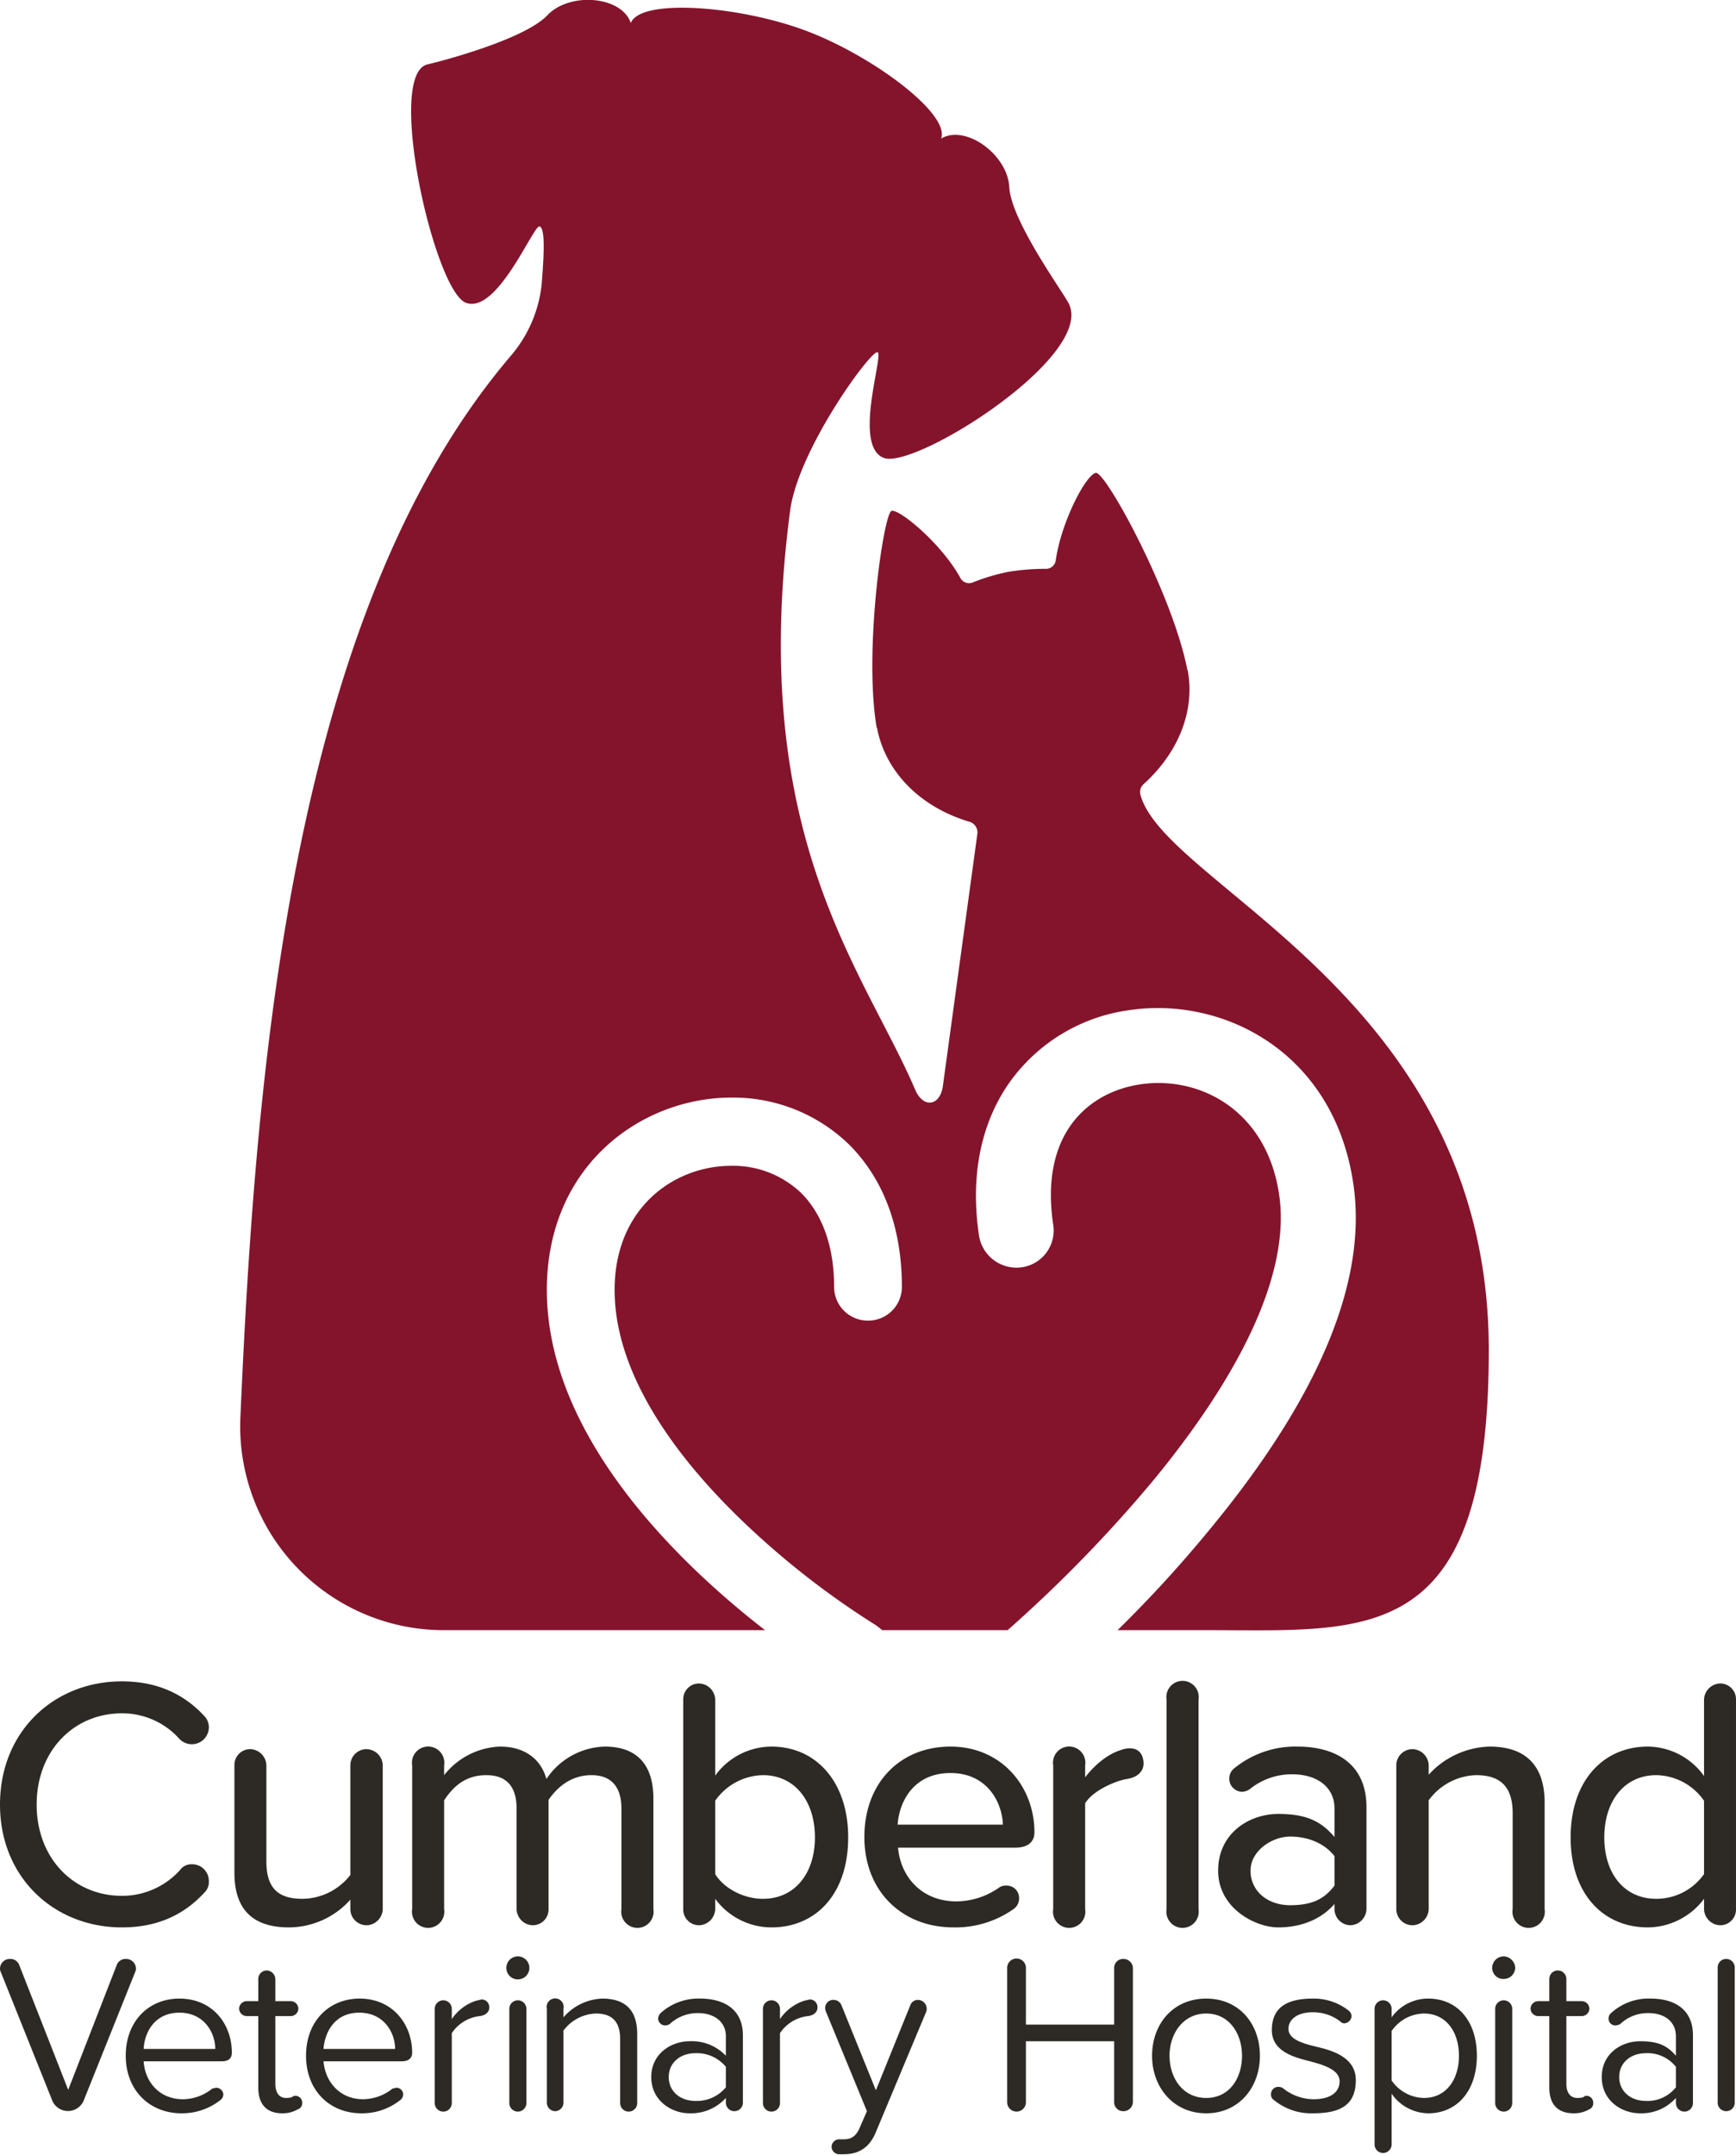 <svg xmlns="http://www.w3.org/2000/svg" width="407.3" height="505.3" viewBox="0 0 407.3 505.3"><path fill="#2d2a26" d="M12.3 492.7L.2 462.5a1.9 1.9 0 0 1-.2-.8 2.3 2.3 0 0 1 2.3-2.3 2.2 2.2 0 0 1 2.2 1.4L16 490.1l11.4-29.3a2.2 2.2 0 0 1 2.2-1.4 2.3 2.3 0 0 1 2.3 2.3 1.9 1.9 0 0 1-.2.8l-12.1 30.2a4 4 0 0 1-7.3 0zm29.8-24c7.8 0 12.3 6 12.3 12.7 0 1.3-.8 2-2.3 2H33.7c.3 4.8 3.7 8.9 9.2 8.9a11 11 0 0 0 6.9-2.5l.9-.2a1.7 1.7 0 0 1 1.7 1.6 1.7 1.7 0 0 1-.7 1.3 14.5 14.5 0 0 1-9.1 3.1c-7.6 0-13.1-5.5-13.1-13.5s5.3-13.4 12.6-13.4zm-8.4 11.8h16.8c0-3.8-2.6-8.5-8.4-8.5s-8.2 4.6-8.4 8.5zm37.2 12.7a1.5 1.5 0 0 1-1.1 1.5 7 7 0 0 1-3.6.9c-3.7 0-5.6-2.2-5.6-6v-16.8h-2.7a1.8 1.8 0 0 1-1.8-1.7 1.8 1.8 0 0 1 1.8-1.8h2.7v-5.2a2 2 0 0 1 2-2 2.1 2.1 0 0 1 2 2v5.2h3.6a1.8 1.8 0 0 1 1.8 1.8 1.8 1.8 0 0 1-1.8 1.7h-3.6v15.9c0 1.9.8 3.3 2.5 3.3s1.5-.5 2.1-.5a1.6 1.6 0 0 1 1.7 1.7zm13.5-24.5c7.7 0 12.3 6 12.3 12.7 0 1.3-.9 2-2.4 2H75.9c.4 4.8 3.8 8.9 9.3 8.9a11.2 11.2 0 0 0 6.9-2.5l.9-.2a1.6 1.6 0 0 1 1.6 1.6 1.7 1.7 0 0 1-.7 1.3 14.3 14.3 0 0 1-9.1 3.1c-7.6 0-13-5.5-13-13.5s5.3-13.4 12.6-13.4zm-8.5 11.8h16.8c0-3.8-2.6-8.5-8.4-8.5s-8.1 4.6-8.4 8.5zm38.9-9.7c0 1-.8 1.8-2.2 2a9.1 9.1 0 0 0-6.6 4v16.4a2 2 0 0 1-4 0v-22.1a2 2 0 0 1 4 0v2.4a11 11 0 0 1 5.7-4.3l1.3-.3a1.8 1.8 0 0 1 1.8 1.9zm4-9.3a2.7 2.7 0 0 1 5.4 0 2.7 2.7 0 0 1-5.4 0zm.7 31.7v-22.1a2 2 0 0 1 4 0v22.1a2 2 0 0 1-4 0zm30-16.2v16.2a2 2 0 0 1-4 0v-15c0-4.5-2.3-6-5.7-6a9.9 9.9 0 0 0-7.6 4v17a2 2 0 0 1-1.9 1.9 2 2 0 0 1-2-1.9v-22.1a2 2 0 1 1 3.9 0v2a12.6 12.6 0 0 1 9.1-4.4c5.4 0 8.2 2.7 8.2 8.3zm24.8.3v15.9a2 2 0 0 1-2.1 1.9 2 2 0 0 1-1.9-1.9V492a11 11 0 0 1-8.5 3.6c-4.3 0-9-3-9-8.5s4.7-8.4 9-8.4a11 11 0 0 1 8.5 3.4v-4.6c0-3.4-2.8-5.4-6.5-5.4a9.6 9.6 0 0 0-6.7 2.6 2.4 2.4 0 0 1-1 .3 1.7 1.7 0 0 1-1.7-1.6 2.1 2.1 0 0 1 .7-1.4 13.2 13.2 0 0 1 9.2-3.3c5.4 0 10 2.4 10 8.6zm-4 12.2v-4.8a8.8 8.8 0 0 0-7.1-3.2c-3.7 0-6.3 2.3-6.3 5.6s2.6 5.6 6.3 5.6a8.8 8.8 0 0 0 7.1-3.2zm21.5-18.7c0 1-.8 1.8-2.2 2a9.1 9.1 0 0 0-6.6 4v16.4a2 2 0 0 1-4 0v-22.1a2 2 0 0 1 4 0v2.4a11 11 0 0 1 5.7-4.3l1.3-.3a1.8 1.8 0 0 1 1.8 1.9zm5.2 30.9h.9c1.7 0 2.9-.6 3.8-2.7l1.7-3.9-9.6-23.3a2.4 2.4 0 0 1-.2-.8 1.9 1.9 0 0 1 2-2 2 2 0 0 1 1.8 1.2l8.1 20 8.1-20a1.9 1.9 0 0 1 1.8-1.2 2.1 2.1 0 0 1 1.9 2.8L205.5 500c-1.5 3.7-4.1 5.2-7.5 5.2h-1.2a1.8 1.8 0 0 1-1.7-1.7 1.8 1.8 0 0 1 1.9-1.8zm64.4-8.7v-14.3h-20.7V493a2.2 2.2 0 0 1-4.4 0v-31.5a2.2 2.2 0 0 1 4.4 0v13.3h20.7v-13.3a2.1 2.1 0 0 1 2.2-2.1 2.2 2.2 0 0 1 2.2 2.1V493a2.2 2.2 0 0 1-2.2 2.1 2.1 2.1 0 0 1-2.2-2.1zm8.9-10.9c0-7.4 4.9-13.4 12.7-13.4s12.6 6 12.6 13.4-4.9 13.5-12.6 13.5-12.7-6.1-12.7-13.5zm21.1 0c0-5.2-3-9.9-8.4-9.9s-8.6 4.7-8.6 9.9 3.1 9.9 8.6 9.9 8.4-4.7 8.4-9.9zm6.8 9a1.7 1.7 0 0 1 1.7-1.7 2 2 0 0 1 1.1.3 11.5 11.5 0 0 0 7.2 2.6c4 0 6.1-1.7 6.1-4.2s-3.2-3.7-6.6-4.6-9.3-2.1-9.3-7.4 3.5-7.4 9.6-7.4a13.2 13.2 0 0 1 8.4 2.8 1.7 1.7 0 0 1 .7 1.3 1.8 1.8 0 0 1-1.7 1.7 1.2 1.2 0 0 1-.9-.4 10.4 10.4 0 0 0-6.5-2.2c-3.5 0-5.7 1.6-5.7 3.9s2.9 3.3 6.2 4.1 9.6 2.2 9.6 7.9-3.4 7.8-10 7.8a13.8 13.8 0 0 1-9.2-3.1 1.5 1.5 0 0 1-.7-1.4zm48.3-9c0 8.3-4.7 13.5-11.4 13.5a10.6 10.6 0 0 1-8.6-4.6v11.9a2 2 0 0 1-4 0v-31.8a2 2 0 0 1 4 0v2a10.5 10.5 0 0 1 8.6-4.4c6.7 0 11.4 5.1 11.4 13.4zm-4.2 0c0-5.7-3.1-9.9-8.2-9.9a9.4 9.4 0 0 0-7.6 4.1v11.6a9.4 9.4 0 0 0 7.6 4.1c5.1 0 8.2-4.2 8.2-9.9zm7.8-20.6a2.7 2.7 0 0 1 2.7-2.7 2.8 2.8 0 0 1 2.7 2.7 2.7 2.7 0 0 1-2.7 2.6 2.6 2.6 0 0 1-2.7-2.6zm.7 31.7v-22.1a2 2 0 0 1 4 0v22.1a2 2 0 0 1-4 0zm23 0a1.5 1.5 0 0 1-1 1.5 7 7 0 0 1-3.6.9c-3.8 0-5.7-2.2-5.7-6v-16.8h-2.7a1.8 1.8 0 0 1-1.7-1.7 1.8 1.8 0 0 1 1.7-1.8h2.7v-5.2a2 2 0 0 1 4 0v5.2h3.6a1.8 1.8 0 0 1 1.8 1.8 1.8 1.8 0 0 1-1.8 1.7h-3.6v15.9c0 1.9.8 3.3 2.6 3.3s1.5-.5 2-.5a1.6 1.6 0 0 1 1.7 1.7zm23.4-15.9v15.9a2 2 0 0 1-4 0V492a10.8 10.8 0 0 1-8.4 3.6c-4.4 0-9-3-9-8.5s4.6-8.4 9-8.4 6.4 1.1 8.4 3.4v-4.6c0-3.4-2.7-5.4-6.4-5.4a9.4 9.4 0 0 0-6.7 2.6 2.9 2.9 0 0 1-1.1.3 1.6 1.6 0 0 1-1.6-1.6 1.7 1.7 0 0 1 .7-1.4 13 13 0 0 1 9.2-3.3c5.4 0 9.9 2.4 9.9 8.6zm-4 12.2v-4.8a8.5 8.5 0 0 0-7-3.2c-3.7 0-6.3 2.3-6.3 5.6s2.6 5.6 6.3 5.6a8.5 8.5 0 0 0 7-3.2zm9.8 3.7v-31.9a2 2 0 0 1 2.1-1.9 2 2 0 0 1 1.9 1.9v31.9a2 2 0 0 1-1.9 1.9 2 2 0 0 1-2.1-1.9zm-403-70c0-17.2 12.7-28.9 28.6-28.9 8.7 0 14.9 3.3 19.4 8.2a3.8 3.8 0 0 1 1 2.7 4 4 0 0 1-6.9 2.6 18 18 0 0 0-13.5-6c-11.3 0-20 8.8-20 21.4s8.7 21.4 20 21.4a18.3 18.3 0 0 0 13.6-6 3.3 3.3 0 0 1 2.9-1.4 3.9 3.9 0 0 1 3.9 4 3.4 3.4 0 0 1-1 2.6c-4.6 5-10.7 8.2-19.4 8.2C12.7 452 0 440.3 0 423.2zm89.8-9.2v33.7a3.9 3.9 0 0 1-3.8 3.8 3.8 3.8 0 0 1-3.8-3.8v-2.2a19.4 19.4 0 0 1-14.4 6.5c-8.6 0-12.8-4.3-12.8-12.8V414a3.7 3.7 0 0 1 3.7-3.8 3.9 3.9 0 0 1 3.8 3.8v22.6c0 6.7 3.3 8.7 8.5 8.7a14.4 14.4 0 0 0 11.2-5.6V414a3.8 3.8 0 0 1 3.7-3.8 3.9 3.9 0 0 1 3.9 3.8zm63.5 7.8v25.9a3.8 3.8 0 1 1-7.5 0v-23.6c0-4.7-2.1-7.8-7-7.8s-8.1 2.9-10.1 5.8v25.6a3.7 3.7 0 0 1-3.7 3.8 3.9 3.9 0 0 1-3.8-3.8v-23.6c0-4.7-2-7.8-7.1-7.8s-7.9 2.9-9.9 5.9v25.5a3.8 3.8 0 1 1-7.5 0V414a3.8 3.8 0 1 1 7.5 0v2.3a17.5 17.5 0 0 1 13.1-6.7c6.1 0 9.7 3.2 10.9 7.6a17 17 0 0 1 13.7-7.6c7.4 0 11.4 4.1 11.4 12.2zm45.7 9.1c0 13.2-7.5 21.1-18 21.1a16.4 16.4 0 0 1-13.2-6.7v2.4a3.9 3.9 0 0 1-3.8 3.8 3.7 3.7 0 0 1-3.7-3.8v-49.1a3.7 3.7 0 0 1 3.7-3.8 3.9 3.9 0 0 1 3.8 3.8v17.8a16.4 16.4 0 0 1 13.2-6.8c10.5 0 18 8.3 18 21.3zm-7.8 0c0-8.5-4.7-14.6-12.2-14.6a14 14 0 0 0-11.2 6v17.2c2 3.3 6.6 5.8 11.2 5.8 7.5 0 12.2-6 12.2-14.4zm31.8-21.3c12.1 0 19.7 9.5 19.7 20.1 0 2.3-1.6 3.6-4.5 3.6h-27.5c.6 6.9 5.6 12.6 13.7 12.6a17.6 17.6 0 0 0 10.1-3.3 2.7 2.7 0 0 1 1.6-.4 2.9 2.9 0 0 1 3 3 3 3 0 0 1-1.3 2.5 23.6 23.6 0 0 1-14.1 4.3c-12.1 0-20.9-8.5-20.9-21.2s8.4-21.2 20.2-21.2zm-12.4 18.3h24.7c-.2-5.4-3.8-12.1-12.3-12.1s-12 6.5-12.4 12.1zm57.7-14.3c0 1.7-1.3 3.2-3.9 3.6s-8 2.7-9.8 5.7v24.8a3.8 3.8 0 1 1-7.5 0V414a3.8 3.8 0 1 1 7.5 0v2.8c2.3-3 5.4-5.5 8.4-6.4a6.3 6.3 0 0 1 2.1-.4c2.2 0 3.2 1.6 3.2 3.6zm5.4 34.1v-49.1a3.8 3.8 0 1 1 7.5 0v49.1a3.8 3.8 0 1 1-7.5 0zm46.9-23.9v23.9a3.9 3.9 0 0 1-3.8 3.8 3.8 3.8 0 0 1-3.7-3.8v-1.2c-3.1 3.6-7.8 5.5-13.2 5.5s-14.1-4.5-14.1-13.3 7.3-13.3 14.1-13.3 10.1 1.8 13.2 5.4v-6.7c0-5-4.1-8-9.9-8a15.6 15.6 0 0 0-10 3.5 3.5 3.5 0 0 1-1.8.6 3.1 3.1 0 0 1-3-3.1 3.1 3.1 0 0 1 1.3-2.5 22.6 22.6 0 0 1 14.7-5c8.8 0 16.2 3.9 16.2 14.2zm-7.5 18.4v-6.9c-2.3-3-6.2-4.6-10.4-4.6s-9.3 3.3-9.3 8 3.9 8.1 9.3 8.1 8.1-1.6 10.4-4.6zm49.3-19.5v25a3.8 3.8 0 1 1-7.5 0v-22.5c0-6.7-3.4-8.9-8.6-8.9a14.3 14.3 0 0 0-11.1 5.9v25.5a3.9 3.9 0 0 1-3.8 3.8 3.8 3.8 0 0 1-3.8-3.8V414a3.8 3.8 0 0 1 3.7-3.8 3.9 3.9 0 0 1 3.9 3.8v2.2a20 20 0 0 1 14.3-6.6c8.5 0 12.9 4.5 12.9 13.1zm44.9-24.1v49.1a3.7 3.7 0 0 1-3.7 3.8 3.9 3.9 0 0 1-3.8-3.8v-2.4a16.6 16.6 0 0 1-13.2 6.7c-10.5 0-18.1-7.9-18.1-21.1s7.6-21.3 18.1-21.3a16.4 16.4 0 0 1 13.2 6.9v-17.9a3.9 3.9 0 0 1 3.8-3.8 3.7 3.7 0 0 1 3.7 3.8zm-7.5 40.9v-17.2a13.9 13.9 0 0 0-11.2-6c-7.5 0-12.2 6.1-12.2 14.6s4.7 14.4 12.2 14.4a13.7 13.7 0 0 0 11.2-5.8z"/><path fill="#84142c" d="M267.6 186.5a2.5 2.5 0 0 1 .7-2.6c7.9-7.1 12.1-16.8 10.4-26.5v-.2h-.1c-3.4-17.7-19.2-46.7-21.5-46.3s-8.1 11.4-9.4 20.5a2.3 2.3 0 0 1-2.3 2 53 53 0 0 0-8.8.7 47.8 47.8 0 0 0-8.4 2.5 2.3 2.3 0 0 1-2.9-1.1c-4.4-8-14.2-16.1-16.1-15.7s-6.6 33.1-3.5 50.9h.1v.2c2.1 10.5 10.5 18.5 21.6 21.8a2.6 2.6 0 0 1 1.9 2.9l-8.1 59.2c-.7 4.6-4.6 5.2-6.5.7-12.1-28.2-39.4-59.7-29.3-135.9 2-14.4 19-37.6 20.5-37s-5.9 22.1 1.5 24.8 50.2-24.3 43.2-36.5c-1.7-3.1-13.4-19.3-13.8-27s-10.3-14.8-16-11.4c2.2-5.8-16.3-19.6-32-25.4S150.2-.4 148 5.4c-2.1-6.3-14.3-7.4-19.6-1.8s-24.6 10.7-28.1 11.5c-9.9 2.3 1.6 53.1 9 55.9s15.9-18.4 17.3-17.9 1 6.9.5 13.4a30.7 30.7 0 0 1-7.3 17c-51.9 60.9-59.9 169.3-63.4 248.9a47.8 47.8 0 0 0 47.8 49.9h75.3c-20.5-15.9-51.2-45.6-51.2-79.8 0-29.3 22.3-45.1 43.3-45.1a39 39 0 0 1 27.8 11.2c8 8.1 12.2 19.5 12.2 33.2a7.9 7.9 0 0 1-8 7.9 7.9 7.9 0 0 1-7.9-7.9c0-9.4-2.7-16.9-7.6-21.9a23.1 23.1 0 0 0-16.5-6.5c-13.6 0-27.4 10-27.4 29.1 0 21.1 16.4 41.2 30.2 54.4a194.8 194.8 0 0 0 31.2 24.3l1.4 1.1h29.4a321.4 321.4 0 0 0 34.5-35.5c21.7-26.5 31.8-49.5 29.2-66.7-2.9-19.7-18.6-27.9-32.6-25.8-12 1.8-23.6 11.4-20.4 32.9a8.7 8.7 0 0 1-7.4 10 8.9 8.9 0 0 1-10-7.4c-2.7-18.1 2.7-30 7.7-36.7a41.3 41.3 0 0 1 27.5-16.2c22.1-3.3 48 9.8 52.6 40.6 3.4 22.6-7.8 49.7-33.2 80.6a296 296 0 0 1-22.1 24.2h21.4c37.7 0 65.7 3.9 65.7-65.7 0-82.6-75.6-108.5-81.7-130.1z"/></svg>